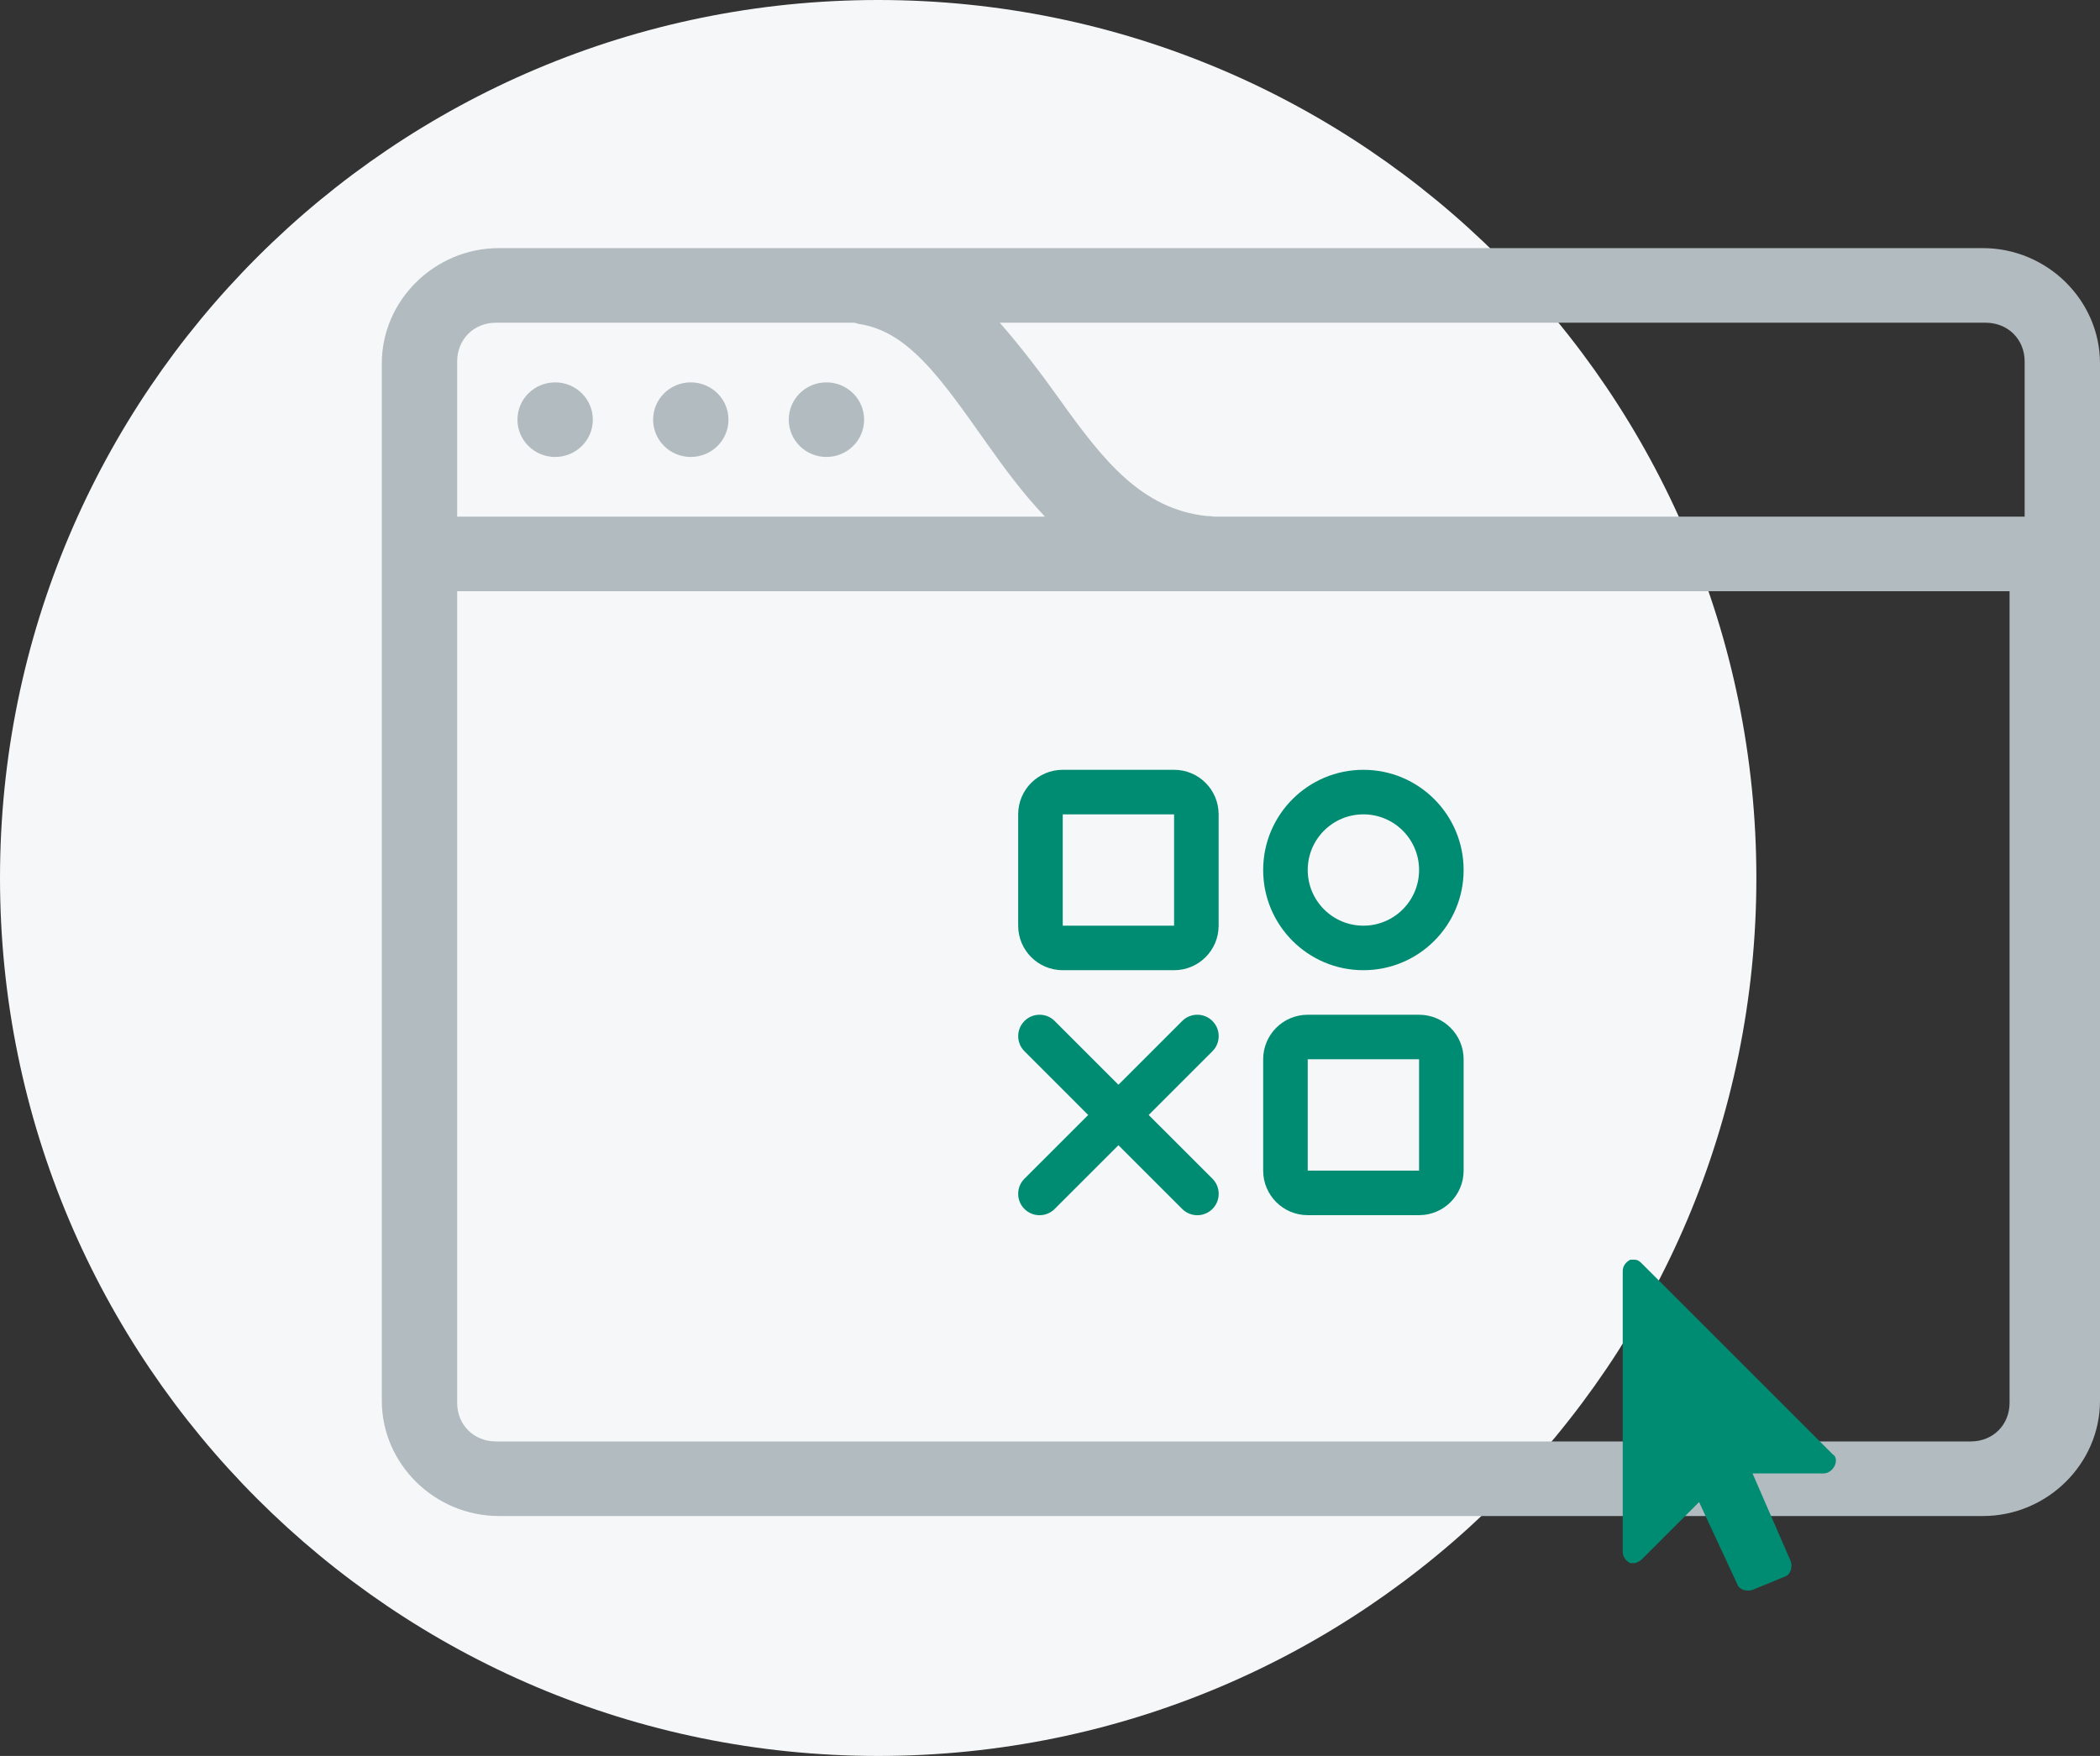 <svg width="110" height="92" viewBox="0 0 110 92" fill="none" xmlns="http://www.w3.org/2000/svg">
<rect x="0" y="0" width="110" height="92" fill="#333333" stroke="none"/>
<path fill-rule="evenodd" clip-rule="evenodd" class="illustration-background-fill" d="M46 0C71.405 0 92 20.595 92 46C92 71.406 71.405 92.001 46 92.001C20.595 92.001 0 71.406 0 46C0 20.595 20.595 0 46 0Z" fill="#F6F7F8"/>
<path class="illustration-light-fill" fill-rule="evenodd" clip-rule="evenodd" d="M26.136 13C22.773 13 20 15.729 20 19.039V73.392C20 76.702 22.773 79.431 26.136 79.431H103.864C107.227 79.431 110 76.702 110 73.392V19.039C110 15.729 107.227 13 103.864 13H26.136ZM25.98 16.908H44.76C44.831 16.932 44.907 16.955 44.982 16.971C46.229 17.162 47.262 17.797 48.35 18.908C49.438 20.019 50.511 21.567 51.687 23.226C52.584 24.492 53.565 25.837 54.737 27.068H23.947V18.94C23.947 17.777 24.817 16.908 25.981 16.908L25.98 16.908ZM52.368 16.908H104.008C105.178 16.908 106.053 17.777 106.053 18.94V27.068H63.585C63.457 27.044 63.329 27.036 63.201 27.036C59.782 26.667 57.769 24.103 55.468 20.877C54.522 19.551 53.491 18.19 52.369 16.908L52.368 16.908ZM29.079 20.034C27.988 20.034 27.105 20.908 27.105 21.988C27.105 23.068 27.988 23.942 29.079 23.942C30.17 23.942 31.053 23.068 31.053 21.988C31.053 20.908 30.17 20.034 29.079 20.034ZM36.184 20.034C35.093 20.034 34.211 20.908 34.211 21.988C34.211 23.068 35.093 23.942 36.184 23.942C37.275 23.942 38.158 23.068 38.158 21.988C38.158 20.908 37.275 20.034 36.184 20.034ZM43.289 20.034C42.199 20.034 41.316 20.908 41.316 21.988C41.316 23.068 42.199 23.942 43.289 23.942C44.38 23.942 45.263 23.068 45.263 21.988C45.263 20.908 44.38 20.034 43.289 20.034ZM23.947 30.976H105.263V73.498C105.263 74.657 104.394 75.523 103.23 75.523H25.98C24.817 75.523 23.947 74.657 23.947 73.498V30.976Z" fill="#B2BBC0"/>
<path class="illustration-main-fill" d="M96.1 76.8C96 77 95.8 77.2 95.5 77.2H91.8L93.8 81.8C93.9 82.1 93.8 82.5 93.5 82.6L91.8 83.3C91.5 83.4 91.1 83.3 91 83L89 78.7L86 81.7C85.9 81.8 85.7 81.9 85.6 81.9C85.5 81.9 85.4 81.9 85.4 81.9C85.2 81.8 85 81.6 85 81.3V66.6C85 66.3 85.2 66.1 85.4 66C85.5 66 85.6 66 85.6 66C85.8 66 85.9 66.1 86 66.2L96 76.2C96.2 76.3 96.2 76.6 96.1 76.8Z" fill="#008C73"/>
<path class="illustration-main-fill" fill-rule="evenodd" clip-rule="evenodd" d="M61.5 40.333H55.667C54.378 40.333 53.333 41.378 53.333 42.667V48.5C53.333 49.789 54.378 50.833 55.667 50.833H61.5C62.789 50.833 63.833 49.789 63.833 48.5V42.667C63.833 41.378 62.789 40.333 61.5 40.333ZM55.667 48.5V42.667H61.5V48.5H55.667Z" fill="#008C73"/>
<path class="illustration-main-fill" fill-rule="evenodd" clip-rule="evenodd" d="M74.333 53.167H68.5C67.211 53.167 66.166 54.211 66.166 55.5V61.333C66.166 62.622 67.211 63.667 68.5 63.667H74.333C75.622 63.667 76.666 62.622 76.666 61.333V55.5C76.666 54.211 75.622 53.167 74.333 53.167ZM68.5 61.333V55.5H74.333V61.333H68.5Z" fill="#008C73"/>
<path class="illustration-main-fill" fill-rule="evenodd" clip-rule="evenodd" d="M76.666 45.583C76.666 48.483 74.316 50.833 71.416 50.833C68.517 50.833 66.166 48.483 66.166 45.583C66.166 42.684 68.517 40.333 71.416 40.333C74.316 40.333 76.666 42.684 76.666 45.583ZM68.5 45.583C68.5 47.194 69.806 48.5 71.416 48.5C73.027 48.5 74.333 47.194 74.333 45.583C74.333 43.972 73.027 42.667 71.416 42.667C69.806 42.667 68.5 43.972 68.5 45.583Z" fill="#008C73"/>
<path class="illustration-main-fill" fill-rule="evenodd" clip-rule="evenodd" d="M58.585 60.002L55.242 63.344C54.808 63.779 54.099 63.779 53.664 63.344L53.659 63.339C53.225 62.905 53.225 62.194 53.659 61.759L57.001 58.418L53.66 55.076C53.226 54.642 53.226 53.932 53.66 53.498L53.664 53.492C54.099 53.058 54.809 53.058 55.243 53.492L58.585 56.834L61.926 53.492C62.36 53.058 63.071 53.058 63.505 53.492L63.511 53.498C63.945 53.932 63.945 54.642 63.511 55.076L60.169 58.418L63.511 61.759C63.945 62.194 63.945 62.905 63.511 63.339L63.505 63.344C63.071 63.779 62.361 63.779 61.927 63.344L58.585 60.002Z" fill="#008C73"/>
</svg>
